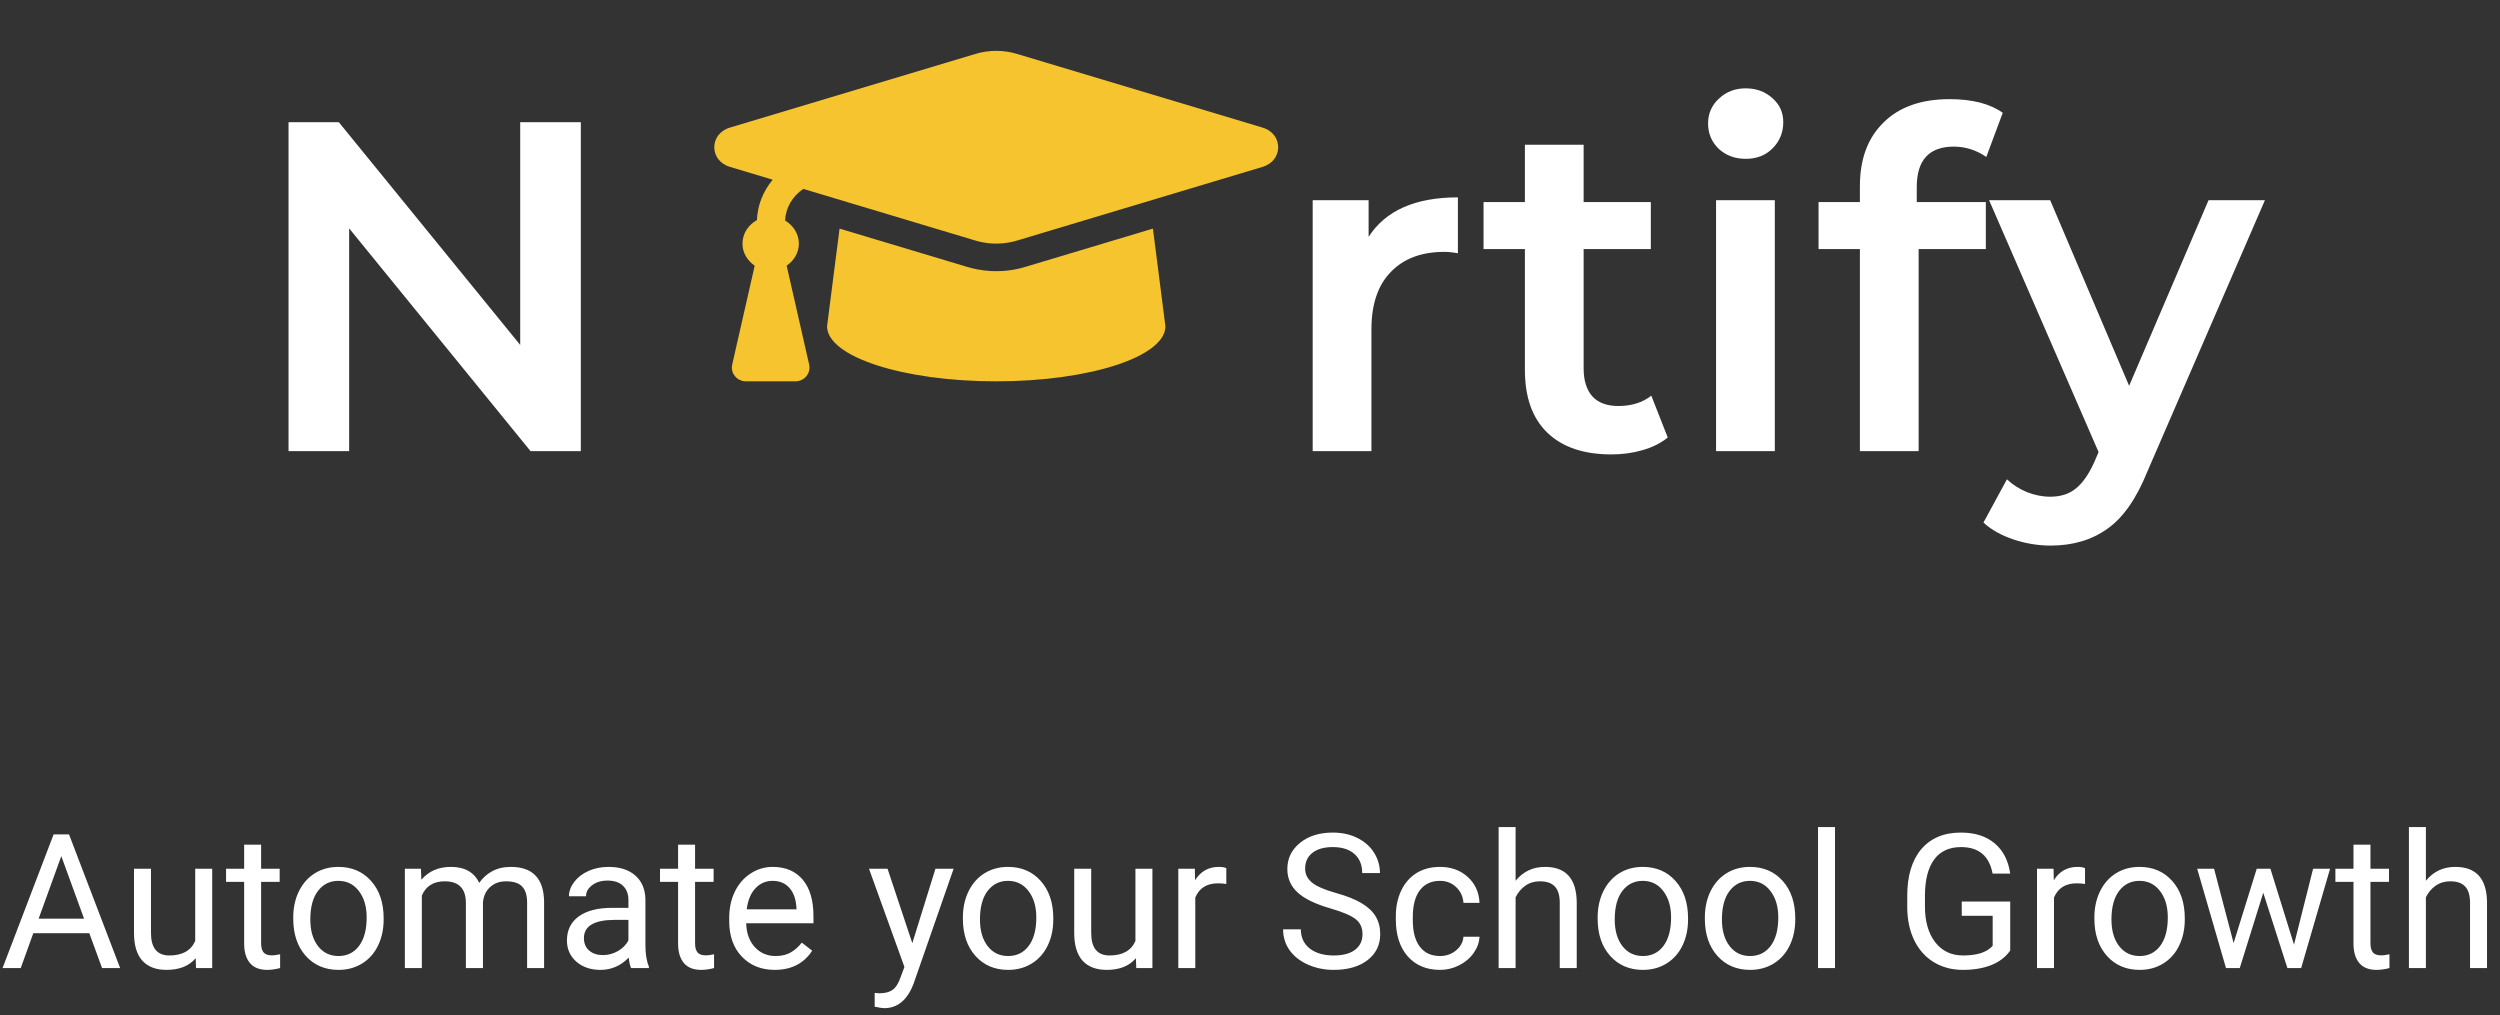 <svg width="266" height="108" viewBox="0 0 266 108" fill="none" xmlns="http://www.w3.org/2000/svg">
<rect x="0" y="0" width="266" height="108" fill="#333333" stroke="none"/>
<path d="M61.8 13V48H56.45L37.15 24.3V48H30.7V13H36.05L55.35 36.7V13H61.8ZM145.62 25.2C147.42 22.4 150.587 21 155.12 21V26.95C154.587 26.85 154.104 26.8 153.67 26.8C151.237 26.8 149.337 27.517 147.97 28.95C146.604 30.35 145.92 32.383 145.92 35.05V48H139.67V21.3H145.62V25.2ZM177.449 46.55C176.715 47.15 175.815 47.6 174.749 47.9C173.715 48.2 172.615 48.35 171.449 48.35C168.515 48.35 166.249 47.583 164.649 46.05C163.049 44.517 162.249 42.283 162.249 39.35V26.5H157.849V21.5H162.249V15.4H168.499V21.5H175.649V26.5H168.499V39.2C168.499 40.5 168.815 41.5 169.449 42.2C170.082 42.867 170.999 43.2 172.199 43.2C173.599 43.2 174.765 42.833 175.699 42.1L177.449 46.55ZM182.59 21.3H188.84V48H182.59V21.3ZM185.74 16.9C184.607 16.9 183.657 16.55 182.89 15.85C182.124 15.117 181.74 14.217 181.74 13.15C181.74 12.083 182.124 11.2 182.89 10.5C183.657 9.767 184.607 9.4 185.74 9.4C186.874 9.4 187.824 9.75 188.59 10.45C189.357 11.117 189.74 11.967 189.74 13C189.74 14.1 189.357 15.033 188.59 15.8C187.857 16.533 186.907 16.9 185.74 16.9ZM207.893 15.6C205.26 15.6 203.943 17.033 203.943 19.9V21.5H211.293V26.5H204.143V48H197.893V26.5H193.493V21.5H197.893V19.8C197.893 16.933 198.727 14.683 200.393 13.05C202.06 11.383 204.41 10.55 207.443 10.55C209.843 10.55 211.727 11.033 213.093 12L211.343 16.7C210.277 15.967 209.127 15.6 207.893 15.6ZM240.989 21.3L228.489 50.15C227.322 53.05 225.905 55.083 224.239 56.25C222.572 57.45 220.555 58.05 218.189 58.05C216.855 58.05 215.539 57.833 214.239 57.4C212.939 56.967 211.872 56.367 211.039 55.6L213.539 51C214.139 51.567 214.839 52.017 215.639 52.35C216.472 52.683 217.305 52.85 218.139 52.85C219.239 52.85 220.139 52.567 220.839 52C221.572 51.433 222.239 50.483 222.839 49.15L223.289 48.1L211.639 21.3H218.139L226.539 41.05L234.989 21.3H240.989Z" fill="white"/>
<path d="M134.344 13.578L108.193 5.731C106.768 5.303 105.231 5.303 103.807 5.731L77.655 13.578C75.448 14.24 75.448 17.091 77.655 17.753L82.214 19.121C81.214 20.329 80.599 21.802 80.538 23.416C79.635 23.921 78.999 24.833 78.999 25.922C78.999 26.909 79.532 27.74 80.299 28.271L77.906 38.791C77.697 39.706 78.41 40.574 79.369 40.574H84.629C85.589 40.574 86.302 39.706 86.094 38.791L83.7 28.271C84.467 27.74 85 26.909 85 25.922C85 24.863 84.393 23.976 83.531 23.462C83.603 22.086 84.323 20.87 85.471 20.099L103.806 25.602C104.655 25.856 106.285 26.174 108.192 25.602L134.344 17.754C136.552 17.091 136.552 14.241 134.344 13.578ZM109.074 28.403C106.399 29.205 104.12 28.762 102.925 28.403L89.329 24.323L88 34.713C88 37.95 96.058 40.574 106 40.574C115.941 40.574 124 37.95 124 34.713L122.67 24.323L109.074 28.403Z" fill="#F5C42F"/>
<path d="M9.502 99.289H3.545L2.207 103H0.273L5.703 88.781H7.344L12.783 103H10.859L9.502 99.289ZM4.111 97.746H8.945L6.523 91.096L4.111 97.746ZM20.82 101.955C20.117 102.782 19.085 103.195 17.725 103.195C16.598 103.195 15.739 102.87 15.146 102.219C14.56 101.561 14.264 100.591 14.258 99.309V92.434H16.064V99.26C16.064 100.861 16.715 101.662 18.018 101.662C19.398 101.662 20.316 101.148 20.771 100.119V92.434H22.578V103H20.859L20.82 101.955ZM27.783 89.875V92.434H29.756V93.83H27.783V100.383C27.783 100.806 27.871 101.125 28.047 101.34C28.223 101.548 28.522 101.652 28.945 101.652C29.154 101.652 29.44 101.613 29.805 101.535V103C29.329 103.13 28.867 103.195 28.418 103.195C27.611 103.195 27.002 102.951 26.592 102.463C26.182 101.975 25.977 101.281 25.977 100.383V93.83H24.053V92.434H25.977V89.875H27.783ZM31.201 97.619C31.201 96.584 31.403 95.653 31.807 94.826C32.217 93.999 32.783 93.361 33.506 92.912C34.235 92.463 35.065 92.238 35.996 92.238C37.435 92.238 38.597 92.736 39.482 93.732C40.374 94.728 40.82 96.053 40.82 97.707V97.834C40.82 98.863 40.622 99.787 40.225 100.607C39.834 101.421 39.271 102.056 38.535 102.512C37.806 102.967 36.966 103.195 36.016 103.195C34.583 103.195 33.421 102.697 32.529 101.701C31.644 100.705 31.201 99.387 31.201 97.746V97.619ZM33.018 97.834C33.018 99.006 33.288 99.947 33.828 100.656C34.375 101.366 35.104 101.721 36.016 101.721C36.934 101.721 37.663 101.363 38.203 100.646C38.743 99.924 39.014 98.915 39.014 97.619C39.014 96.46 38.737 95.523 38.184 94.807C37.637 94.084 36.908 93.723 35.996 93.723C35.104 93.723 34.385 94.078 33.838 94.787C33.291 95.497 33.018 96.512 33.018 97.834ZM44.785 92.434L44.834 93.606C45.609 92.694 46.654 92.238 47.969 92.238C49.447 92.238 50.453 92.805 50.986 93.938C51.338 93.43 51.794 93.019 52.353 92.707C52.92 92.394 53.587 92.238 54.355 92.238C56.673 92.238 57.852 93.466 57.891 95.92V103H56.084V96.027C56.084 95.272 55.911 94.709 55.566 94.338C55.221 93.96 54.642 93.772 53.828 93.772C53.158 93.772 52.601 93.973 52.158 94.377C51.715 94.774 51.458 95.311 51.387 95.988V103H49.57V96.076C49.57 94.54 48.818 93.772 47.315 93.772C46.13 93.772 45.319 94.276 44.883 95.285V103H43.076V92.434H44.785ZM67.148 103C67.044 102.792 66.96 102.421 66.894 101.887C66.055 102.759 65.052 103.195 63.887 103.195C62.845 103.195 61.989 102.902 61.318 102.316C60.654 101.724 60.322 100.975 60.322 100.07C60.322 98.97 60.739 98.117 61.572 97.512C62.412 96.9 63.59 96.594 65.107 96.594H66.865V95.764C66.865 95.132 66.676 94.631 66.299 94.26C65.921 93.882 65.365 93.693 64.629 93.693C63.984 93.693 63.444 93.856 63.008 94.182C62.572 94.507 62.353 94.901 62.353 95.363H60.537C60.537 94.836 60.723 94.328 61.094 93.84C61.471 93.345 61.979 92.954 62.617 92.668C63.262 92.382 63.968 92.238 64.736 92.238C65.954 92.238 66.908 92.544 67.598 93.156C68.288 93.762 68.646 94.598 68.672 95.666V100.529C68.672 101.499 68.796 102.271 69.043 102.844V103H67.148ZM64.15 101.623C64.717 101.623 65.254 101.477 65.762 101.184C66.269 100.891 66.637 100.51 66.865 100.041V97.873H65.449C63.236 97.873 62.129 98.521 62.129 99.816C62.129 100.383 62.318 100.826 62.695 101.145C63.073 101.464 63.558 101.623 64.15 101.623ZM73.955 89.875V92.434H75.928V93.83H73.955V100.383C73.955 100.806 74.043 101.125 74.219 101.34C74.394 101.548 74.694 101.652 75.117 101.652C75.326 101.652 75.612 101.613 75.977 101.535V103C75.501 103.13 75.039 103.195 74.59 103.195C73.783 103.195 73.174 102.951 72.764 102.463C72.353 101.975 72.148 101.281 72.148 100.383V93.83H70.225V92.434H72.148V89.875H73.955ZM82.432 103.195C80.999 103.195 79.834 102.727 78.936 101.789C78.037 100.845 77.588 99.585 77.588 98.01V97.678C77.588 96.63 77.787 95.695 78.184 94.875C78.587 94.048 79.147 93.404 79.863 92.941C80.586 92.473 81.367 92.238 82.207 92.238C83.581 92.238 84.648 92.691 85.41 93.596C86.172 94.501 86.553 95.796 86.553 97.482V98.234H79.394C79.421 99.276 79.723 100.119 80.303 100.764C80.889 101.402 81.631 101.721 82.529 101.721C83.167 101.721 83.708 101.59 84.15 101.33C84.593 101.07 84.981 100.725 85.312 100.295L86.416 101.154C85.531 102.515 84.203 103.195 82.432 103.195ZM82.207 93.723C81.478 93.723 80.866 93.99 80.371 94.523C79.876 95.051 79.57 95.793 79.453 96.75H84.746V96.613C84.694 95.695 84.447 94.986 84.004 94.484C83.561 93.977 82.962 93.723 82.207 93.723ZM97.07 100.354L99.531 92.434H101.465L97.217 104.631C96.559 106.389 95.514 107.268 94.082 107.268L93.74 107.238L93.066 107.111V105.646L93.555 105.686C94.167 105.686 94.642 105.562 94.981 105.314C95.326 105.067 95.609 104.615 95.83 103.957L96.231 102.883L92.461 92.434H94.434L97.07 100.354ZM102.451 97.619C102.451 96.584 102.653 95.653 103.057 94.826C103.467 93.999 104.033 93.361 104.756 92.912C105.485 92.463 106.315 92.238 107.246 92.238C108.685 92.238 109.847 92.736 110.732 93.732C111.624 94.728 112.07 96.053 112.07 97.707V97.834C112.07 98.863 111.872 99.787 111.475 100.607C111.084 101.421 110.521 102.056 109.785 102.512C109.056 102.967 108.216 103.195 107.266 103.195C105.833 103.195 104.671 102.697 103.779 101.701C102.894 100.705 102.451 99.387 102.451 97.746V97.619ZM104.268 97.834C104.268 99.006 104.538 99.947 105.078 100.656C105.625 101.366 106.354 101.721 107.266 101.721C108.184 101.721 108.913 101.363 109.453 100.646C109.993 99.924 110.264 98.915 110.264 97.619C110.264 96.46 109.987 95.523 109.434 94.807C108.887 94.084 108.158 93.723 107.246 93.723C106.354 93.723 105.635 94.078 105.088 94.787C104.541 95.497 104.268 96.512 104.268 97.834ZM120.859 101.955C120.156 102.782 119.124 103.195 117.764 103.195C116.637 103.195 115.778 102.87 115.186 102.219C114.6 101.561 114.303 100.591 114.297 99.309V92.434H116.104V99.26C116.104 100.861 116.755 101.662 118.057 101.662C119.437 101.662 120.355 101.148 120.811 100.119V92.434H122.617V103H120.898L120.859 101.955ZM130.479 94.055C130.205 94.009 129.909 93.986 129.59 93.986C128.405 93.986 127.601 94.491 127.178 95.5V103H125.371V92.434H127.129L127.158 93.654C127.751 92.71 128.59 92.238 129.678 92.238C130.029 92.238 130.296 92.284 130.479 92.375V94.055ZM141.582 96.662C139.974 96.2 138.802 95.633 138.066 94.963C137.337 94.286 136.973 93.453 136.973 92.463C136.973 91.343 137.419 90.419 138.311 89.689C139.209 88.954 140.374 88.586 141.807 88.586C142.783 88.586 143.652 88.775 144.414 89.152C145.182 89.53 145.775 90.051 146.191 90.715C146.615 91.379 146.826 92.105 146.826 92.893H144.941C144.941 92.033 144.668 91.359 144.121 90.871C143.574 90.376 142.803 90.129 141.807 90.129C140.882 90.129 140.16 90.334 139.639 90.744C139.124 91.148 138.867 91.711 138.867 92.434C138.867 93.013 139.111 93.505 139.6 93.908C140.094 94.305 140.931 94.67 142.109 95.002C143.294 95.334 144.219 95.702 144.883 96.106C145.553 96.503 146.048 96.968 146.367 97.502C146.693 98.036 146.855 98.664 146.855 99.387C146.855 100.539 146.406 101.464 145.508 102.16C144.609 102.85 143.408 103.195 141.904 103.195C140.928 103.195 140.016 103.01 139.17 102.639C138.324 102.261 137.669 101.747 137.207 101.096C136.751 100.445 136.523 99.706 136.523 98.879H138.408C138.408 99.738 138.724 100.419 139.355 100.92C139.993 101.415 140.843 101.662 141.904 101.662C142.894 101.662 143.652 101.46 144.18 101.057C144.707 100.653 144.971 100.103 144.971 99.406C144.971 98.71 144.727 98.172 144.238 97.795C143.75 97.411 142.865 97.033 141.582 96.662ZM153.223 101.721C153.867 101.721 154.43 101.525 154.912 101.135C155.394 100.744 155.661 100.256 155.713 99.67H157.422C157.389 100.275 157.181 100.852 156.797 101.398C156.413 101.945 155.898 102.382 155.254 102.707C154.616 103.033 153.939 103.195 153.223 103.195C151.784 103.195 150.638 102.717 149.785 101.76C148.939 100.796 148.516 99.481 148.516 97.814V97.512C148.516 96.483 148.704 95.568 149.082 94.768C149.46 93.967 150 93.345 150.703 92.902C151.413 92.46 152.249 92.238 153.213 92.238C154.398 92.238 155.381 92.593 156.162 93.303C156.95 94.012 157.37 94.934 157.422 96.066H155.713C155.661 95.383 155.4 94.823 154.932 94.387C154.469 93.944 153.896 93.723 153.213 93.723C152.295 93.723 151.582 94.055 151.074 94.719C150.573 95.376 150.322 96.33 150.322 97.58V97.922C150.322 99.139 150.573 100.077 151.074 100.734C151.576 101.392 152.292 101.721 153.223 101.721ZM161.26 93.713C162.061 92.73 163.102 92.238 164.385 92.238C166.618 92.238 167.744 93.498 167.764 96.018V103H165.957V96.008C165.951 95.246 165.775 94.683 165.43 94.318C165.091 93.954 164.561 93.772 163.838 93.772C163.252 93.772 162.738 93.928 162.295 94.24C161.852 94.553 161.507 94.963 161.26 95.471V103H159.453V88H161.26V93.713ZM169.99 97.619C169.99 96.584 170.192 95.653 170.596 94.826C171.006 93.999 171.572 93.361 172.295 92.912C173.024 92.463 173.854 92.238 174.785 92.238C176.224 92.238 177.386 92.736 178.271 93.732C179.163 94.728 179.609 96.053 179.609 97.707V97.834C179.609 98.863 179.411 99.787 179.014 100.607C178.623 101.421 178.06 102.056 177.324 102.512C176.595 102.967 175.755 103.195 174.805 103.195C173.372 103.195 172.21 102.697 171.318 101.701C170.433 100.705 169.99 99.387 169.99 97.746V97.619ZM171.807 97.834C171.807 99.006 172.077 99.947 172.617 100.656C173.164 101.366 173.893 101.721 174.805 101.721C175.723 101.721 176.452 101.363 176.992 100.646C177.533 99.924 177.803 98.915 177.803 97.619C177.803 96.46 177.526 95.523 176.973 94.807C176.426 94.084 175.697 93.723 174.785 93.723C173.893 93.723 173.174 94.078 172.627 94.787C172.08 95.497 171.807 96.512 171.807 97.834ZM181.396 97.619C181.396 96.584 181.598 95.653 182.002 94.826C182.412 93.999 182.979 93.361 183.701 92.912C184.43 92.463 185.26 92.238 186.191 92.238C187.63 92.238 188.792 92.736 189.678 93.732C190.57 94.728 191.016 96.053 191.016 97.707V97.834C191.016 98.863 190.817 99.787 190.42 100.607C190.029 101.421 189.466 102.056 188.73 102.512C188.001 102.967 187.161 103.195 186.211 103.195C184.779 103.195 183.617 102.697 182.725 101.701C181.839 100.705 181.396 99.387 181.396 97.746V97.619ZM183.213 97.834C183.213 99.006 183.483 99.947 184.023 100.656C184.57 101.366 185.299 101.721 186.211 101.721C187.129 101.721 187.858 101.363 188.398 100.646C188.939 99.924 189.209 98.915 189.209 97.619C189.209 96.46 188.932 95.523 188.379 94.807C187.832 94.084 187.103 93.723 186.191 93.723C185.299 93.723 184.58 94.078 184.033 94.787C183.486 95.497 183.213 96.512 183.213 97.834ZM195.244 103H193.438V88H195.244V103ZM213.887 101.135C213.405 101.825 212.731 102.342 211.865 102.688C211.006 103.026 210.003 103.195 208.857 103.195C207.699 103.195 206.67 102.925 205.771 102.385C204.873 101.838 204.176 101.063 203.682 100.061C203.193 99.058 202.943 97.896 202.93 96.574V95.334C202.93 93.192 203.428 91.532 204.424 90.353C205.426 89.175 206.833 88.586 208.643 88.586C210.127 88.586 211.322 88.967 212.227 89.728C213.132 90.484 213.685 91.558 213.887 92.951H212.012C211.66 91.07 210.54 90.129 208.652 90.129C207.396 90.129 206.442 90.572 205.791 91.457C205.146 92.336 204.821 93.612 204.814 95.285V96.447C204.814 98.042 205.179 99.312 205.908 100.256C206.637 101.193 207.624 101.662 208.867 101.662C209.57 101.662 210.186 101.584 210.713 101.428C211.24 101.271 211.676 101.008 212.021 100.637V97.443H208.73V95.92H213.887V101.135ZM221.846 94.055C221.572 94.009 221.276 93.986 220.957 93.986C219.772 93.986 218.968 94.491 218.545 95.5V103H216.738V92.434H218.496L218.525 93.654C219.118 92.71 219.958 92.238 221.045 92.238C221.396 92.238 221.663 92.284 221.846 92.375V94.055ZM222.842 97.619C222.842 96.584 223.044 95.653 223.447 94.826C223.857 93.999 224.424 93.361 225.146 92.912C225.876 92.463 226.706 92.238 227.637 92.238C229.076 92.238 230.238 92.736 231.123 93.732C232.015 94.728 232.461 96.053 232.461 97.707V97.834C232.461 98.863 232.262 99.787 231.865 100.607C231.475 101.421 230.911 102.056 230.176 102.512C229.447 102.967 228.607 103.195 227.656 103.195C226.224 103.195 225.062 102.697 224.17 101.701C223.285 100.705 222.842 99.387 222.842 97.746V97.619ZM224.658 97.834C224.658 99.006 224.928 99.947 225.469 100.656C226.016 101.366 226.745 101.721 227.656 101.721C228.574 101.721 229.303 101.363 229.844 100.646C230.384 99.924 230.654 98.915 230.654 97.619C230.654 96.46 230.378 95.523 229.824 94.807C229.277 94.084 228.548 93.723 227.637 93.723C226.745 93.723 226.025 94.078 225.479 94.787C224.932 95.497 224.658 96.512 224.658 97.834ZM244.082 100.51L246.113 92.434H247.92L244.844 103H243.379L240.811 94.992L238.311 103H236.846L233.779 92.434H235.576L237.656 100.344L240.117 92.434H241.572L244.082 100.51ZM252.217 89.875V92.434H254.189V93.83H252.217V100.383C252.217 100.806 252.305 101.125 252.48 101.34C252.656 101.548 252.956 101.652 253.379 101.652C253.587 101.652 253.874 101.613 254.238 101.535V103C253.763 103.13 253.301 103.195 252.852 103.195C252.044 103.195 251.436 102.951 251.025 102.463C250.615 101.975 250.41 101.281 250.41 100.383V93.83H248.486V92.434H250.41V89.875H252.217ZM258.115 93.713C258.916 92.73 259.958 92.238 261.24 92.238C263.473 92.238 264.6 93.498 264.619 96.018V103H262.812V96.008C262.806 95.246 262.63 94.683 262.285 94.318C261.947 93.954 261.416 93.772 260.693 93.772C260.107 93.772 259.593 93.928 259.15 94.24C258.708 94.553 258.363 94.963 258.115 95.471V103H256.309V88H258.115V93.713Z" fill="white"/>
</svg>
